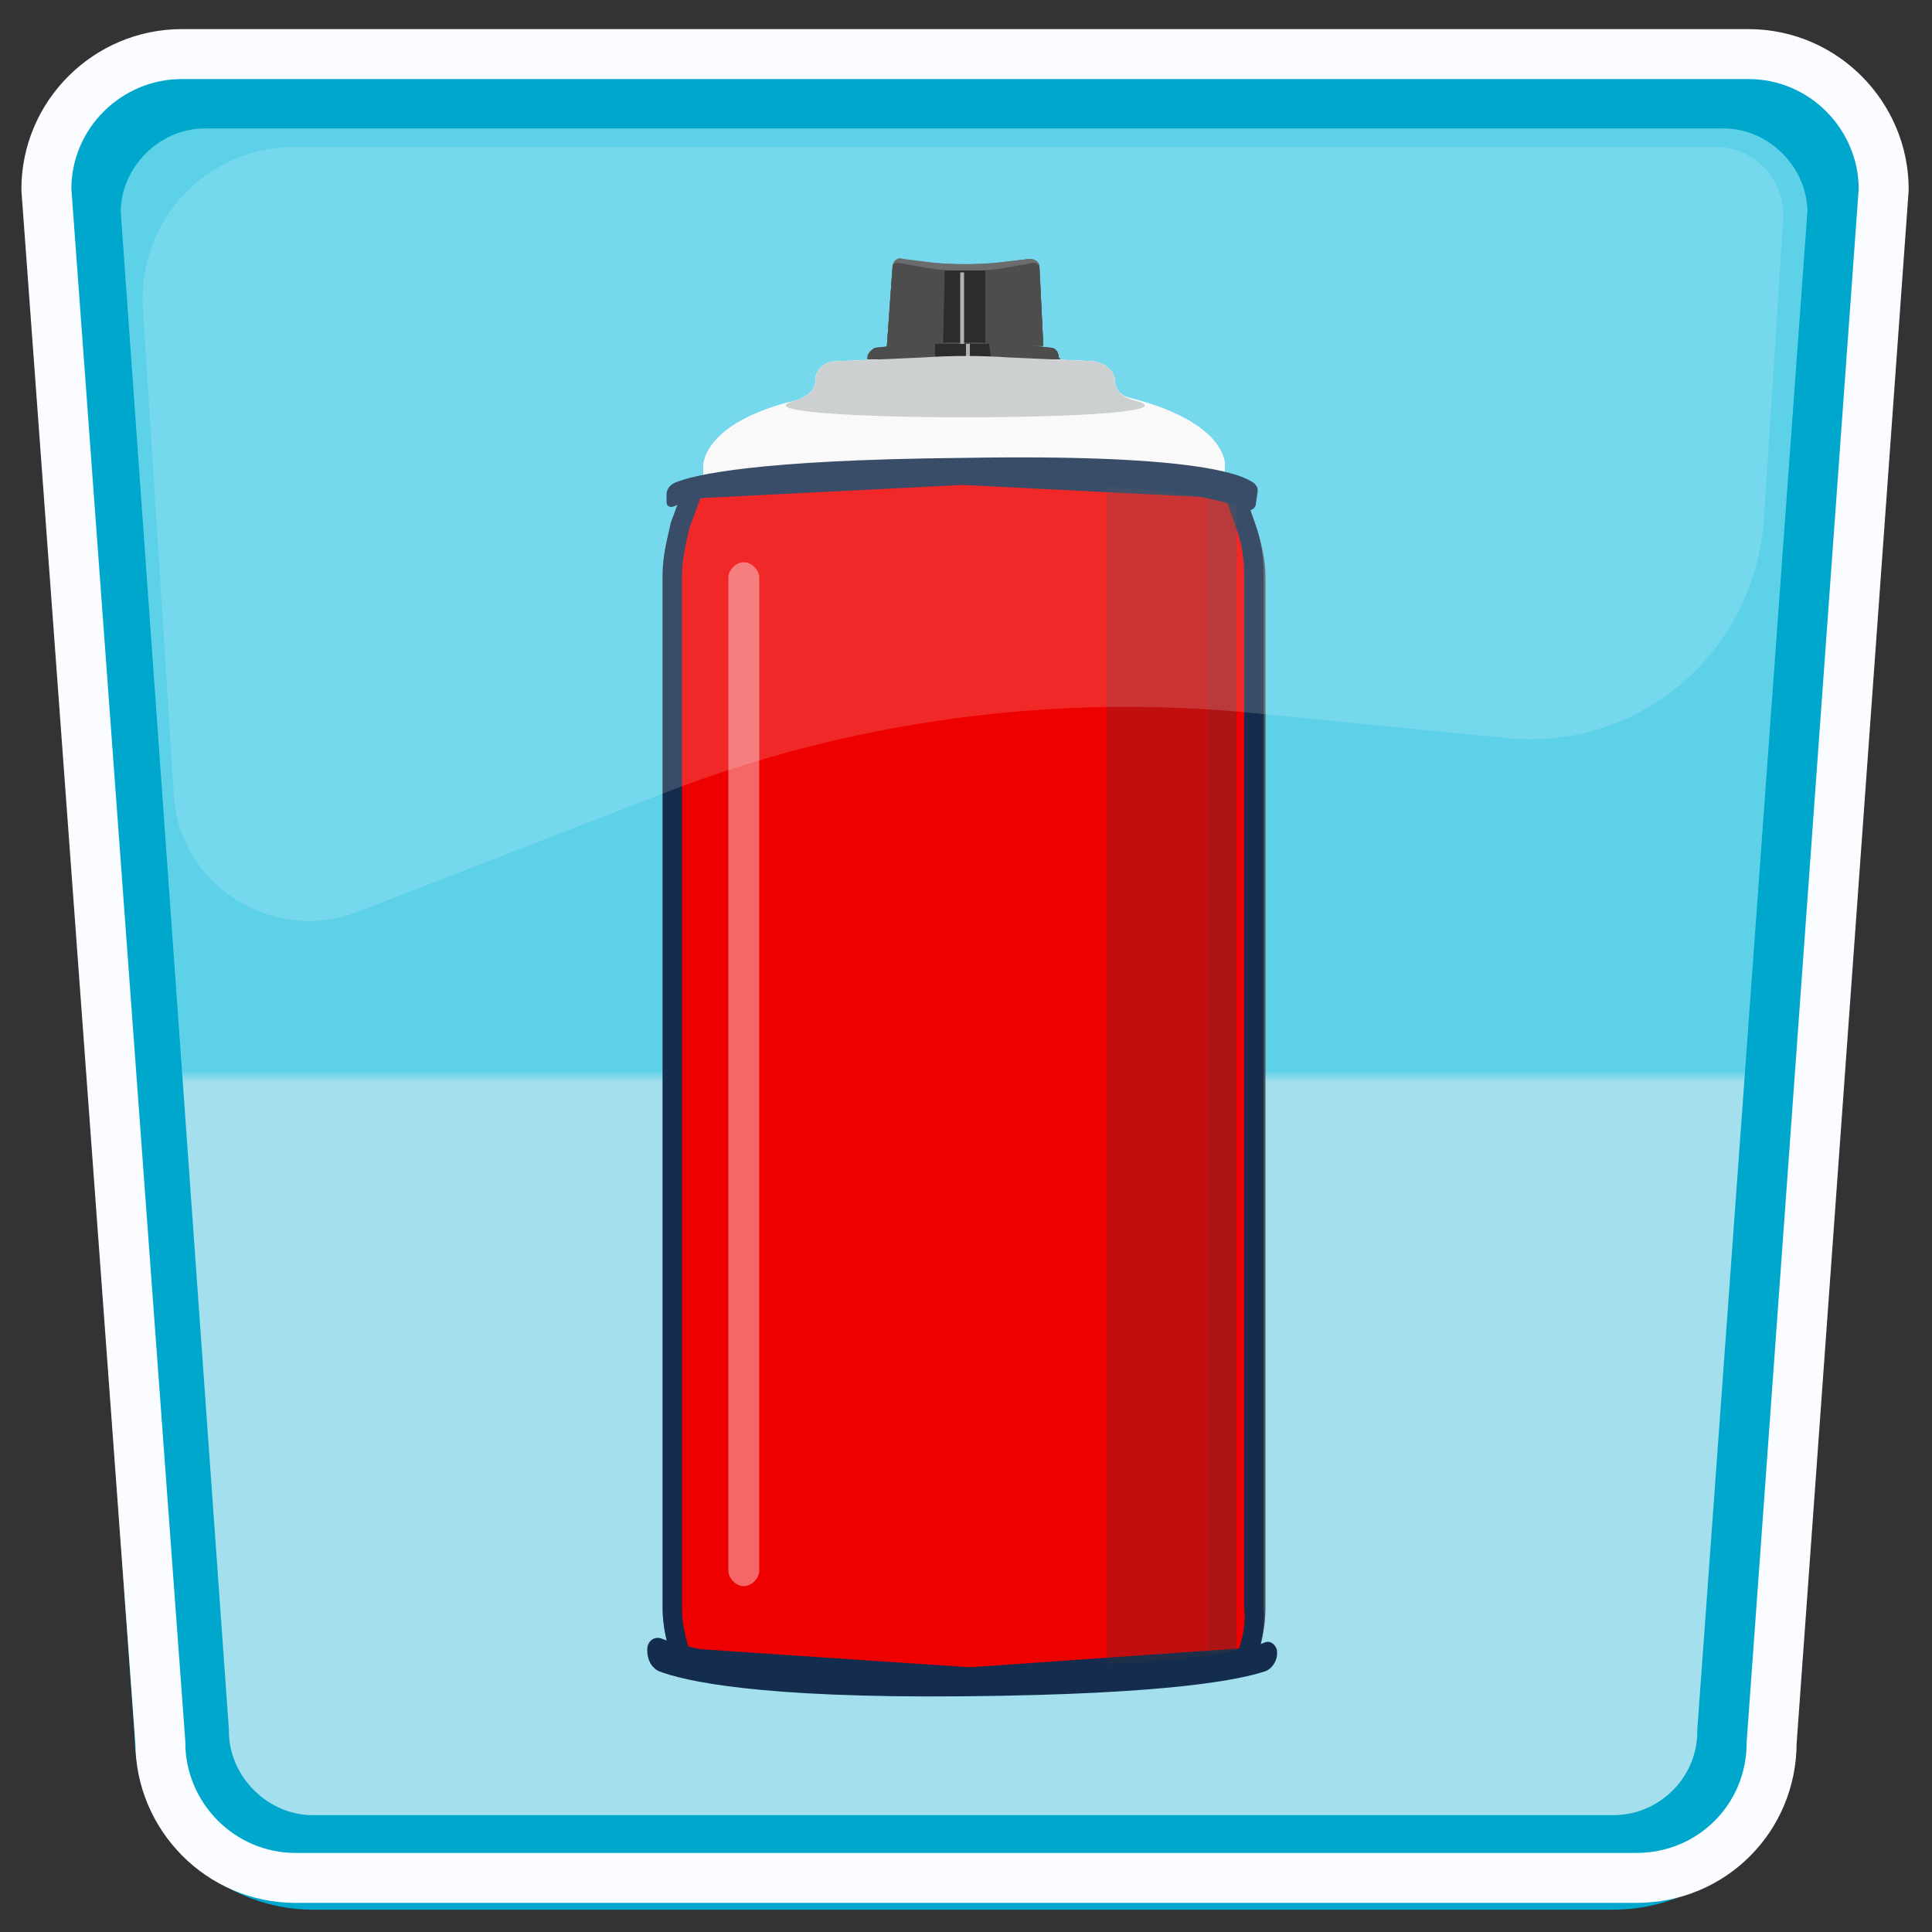<?xml version="1.0" encoding="utf-8"?>
<!-- Generator: Adobe Illustrator 26.0.2, SVG Export Plug-In . SVG Version: 6.00 Build 0)  -->
<svg version="1.1" id="Layer_1" xmlns="http://www.w3.org/2000/svg" xmlns:xlink="http://www.w3.org/1999/xlink" x="0px" y="0px"
	 viewBox="0 0 100 100" style="enable-background:new 0 0 100 100;" xml:space="preserve">
<rect x="0" y="0" width="100" height="100" fill="#333333" stroke="none"/>
<style type="text/css">
	.st0{enable-background:new    ;}
	.st1{fill:url(#SVGID_1_);}
	.st2{fill:#EC2605;}
	.st3{fill:#515153;}
	.st4{fill:#F8F8F8;}
	.st5{fill:#2C2C2C;}
	.st6{fill:#050505;}
	.st7{fill:#A3A3A3;}
	.st8{fill:#C3C7C9;}
	.st9{opacity:0.4;fill:#FFFFFF;enable-background:new    ;}
	.st10{fill:#EE0000;stroke:#142C4D;stroke-miterlimit:10;}
	.st11{opacity:0.25;fill:#3F3A3D;enable-background:new    ;}
	.st12{opacity:0.15;fill:#3F3A3D;enable-background:new    ;}
	.st13{fill:#142C4D;}
	.st14{fill:none;stroke:#00A7CD;stroke-width:4.894;stroke-miterlimit:10;}
	.st15{fill:none;stroke:#FAFCFF;stroke-width:2.586;stroke-miterlimit:10;}
	.st16{opacity:0.16;fill:#FFFFFF;enable-background:new    ;}
</style>
<g class="st0">
	
		<linearGradient id="SVGID_1_" gradientUnits="userSpaceOnUse" x1="49.8" y1="300.277" x2="49.8" y2="202.462" gradientTransform="matrix(1 0 0 1 0 -198)">
		<stop  offset="0.473" style="stop-color:#A3DFED"/>
		<stop  offset="0.479" style="stop-color:#5DD1E8"/>
	</linearGradient>
	<path class="st1" d="M84.1,97.2H15.6c-3.8,0-6.9-3.1-6.9-6.9l-5.8-80c0-3.8,3.1-6.9,6.9-6.9h80c3.8,0,6.9,3.1,6.9,6.9l-5.8,80
		C91,94.1,87.9,97.2,84.1,97.2z"/>
</g>
<g>
	<g>
		<g>
			<path class="st2" d="M35.1,86.1L35,85.9c-0.3-0.8-0.5-1.7-0.5-2.6V29.8c0-0.9,0.2-1.8,0.5-2.6l0.8-2.1l14-0.7L64,25.1l0.8,2.2
				c0.3,0.9,0.4,1.7,0.4,2.6v53.4c0,0.9-0.2,1.8-0.5,2.7l-0.1,0.2l-14.5,1L35.1,86.1z"/>
			<path class="st3" d="M49.8,24.7l14,0.7l0.7,2c0.3,0.8,0.4,1.7,0.4,2.5v53.4c0,0.9-0.2,1.7-0.5,2.6l-14.3,1l-14.9-1
				c-0.3-0.8-0.5-1.7-0.5-2.5V29.8c0-0.9,0.2-1.7,0.4-2.6l0.7-1.9L49.8,24.7 M49.8,24.1L49.8,24.1l-13.9,0.7h-0.3l-0.1,0.3L34.8,27
				c-0.3,0.9-0.5,1.8-0.5,2.7v53.5c0,0.9,0.2,1.8,0.5,2.7l0.1,0.3h0.3l14.9,1l0,0l0,0l14.3-1h0.3L65,86c0.3-0.9,0.5-1.8,0.5-2.8
				V29.9c0-0.9-0.2-1.8-0.5-2.7l-0.7-2l-0.1-0.3h-0.3L49.8,24.1L49.8,24.1L49.8,24.1z"/>
		</g>
		<path class="st4" d="M57.7,19.7L57.7,19.7c0-0.5-0.5-0.9-1.1-1l-4.4-0.2c-1.5-0.1-2.9-0.1-4.4,0l-4.5,0.2c-0.6,0-1.1,0.4-1.1,1
			l0,0c0,0.5-0.4,0.8-0.9,1c-5.1,1.2-4.9,3.5-4.9,3.5V25h27v-0.9c0,0,0.2-2.2-4.9-3.5C58,20.5,57.7,20.1,57.7,19.7z"/>
		<path class="st3" d="M33.9,85.6c0,0.3,0.2,0.6,0.6,0.8c1.3,0.4,5,1,15.4,0.9c10.6-0.1,14.1-0.6,15.3-1c0.3-0.1,0.6-0.3,0.6-0.6
			v-0.1c0-0.3-0.3-0.4-0.6-0.3c-1.2,0.4-4.8,1-15.1,1c-10.5,0-14.2-0.7-15.5-1.1C34.2,85.1,33.9,85.3,33.9,85.6L33.9,85.6z"/>
		<path class="st3" d="M64.9,25.3c0-0.1-0.1-0.3-0.2-0.3c-0.7-0.4-3.2-1.1-14.7-1.1c-10.7,0.1-13.8,0.7-14.7,1
			C35.1,25,35,25.1,35,25.3v0.4c0,0.2,0.2,0.3,0.4,0.2c0.9-0.3,4-1,14.6-1c10.7,0,13.4,0.7,14.4,1.1c0.2,0.1,0.5,0,0.5-0.2
			L64.9,25.3z"/>
		<g>
			<path class="st3" d="M45.9,18l0.3-4.2c0-0.3,0.3-0.5,0.5-0.4l1.6,0.2c1.1,0.1,2.2,0.1,3.3,0l1.7-0.2c0.3,0,0.5,0.2,0.5,0.4
				l0.2,4.1L45.9,18z"/>
			<path class="st5" d="M45.9,18l0.3-4.2c0-0.1,0.1-0.2,0.3-0.2l1.1,0.2c1.6,0.3,3.2,0.3,4.8,0l1.1-0.2c0.1,0,0.3,0.1,0.3,0.2
				l0.2,4.1L45.9,18z"/>
			<path class="st6" d="M48.8,18.5H51V14h-0.9c-0.1,0-0.2,0-0.2,0h-1L48.8,18.5L48.8,18.5z"/>
			<path class="st5" d="M54.9,18.6h-10v-0.1c0-0.2,0.2-0.4,0.4-0.5l1.9-0.2c1.8-0.1,3.6-0.1,5.4,0l1.8,0.2c0.2,0,0.4,0.2,0.4,0.5
				L54.9,18.6L54.9,18.6z"/>
			<path class="st6" d="M48.4,18.6h2.9l-0.1-0.8c-0.9,0-1.9,0-2.8,0L48.4,18.6z"/>
			<rect x="49.7" y="14.1" class="st7" width="0.2" height="3.7"/>
			<rect x="50" y="17.8" class="st7" width="0.2" height="0.8"/>
		</g>
		<path class="st8" d="M57.7,19.7L57.7,19.7c0-0.5-0.5-0.9-1.1-1l-4.4-0.2c-1.5-0.1-2.9-0.1-4.4,0l-4.5,0.2c-0.6,0-1.1,0.4-1.1,1
			l0,0c0,0.5-0.4,0.8-0.9,1c-5.1,1.2,22.5,1.2,17.3,0C58,20.5,57.7,20.1,57.7,19.7z"/>
		<path class="st9" d="M38.5,29.1L38.5,29.1c-0.4,0-0.8,0.4-0.8,0.8v51.4c0,0.4,0.4,0.8,0.8,0.8l0,0c0.4,0,0.8-0.4,0.8-0.8V29.9
			C39.3,29.5,38.9,29.1,38.5,29.1z"/>
	</g>
	<g>
		<path class="st4" d="M57.7,19.7L57.7,19.7c0-0.5-0.5-0.9-1.1-1l-4.4-0.2c-1.5-0.1-2.9-0.1-4.4,0l-4.5,0.2c-0.6,0-1.1,0.4-1.1,1
			l0,0c0,0.5-0.4,0.8-0.9,1c-5.1,1.2-4.9,3.5-4.9,3.5V25h27v-0.9c0,0,0.2-2.2-4.9-3.5C58,20.5,57.7,20.1,57.7,19.7z"/>
		<path class="st10" d="M64.5,85.8l-14.3,1l-14.9-1l0,0c-0.3-0.8-0.5-1.7-0.5-2.5V29.8c0-0.9,0.2-1.7,0.4-2.6l0.7-1.9l13.9-0.7
			l14,0.7l0.7,2c0.3,0.8,0.4,1.7,0.4,2.5v53.4C65,84.1,64.8,85,64.5,85.8L64.5,85.8z"/>
		<polygon class="st11" points="64,25.3 64,85.9 57.3,86.3 57.3,25 		"/>
		<polygon class="st12" points="64,25.3 64,85.9 62.5,86.3 62.5,25 		"/>
		<path class="st13" d="M33.5,85.4c0,0.5,0.2,0.9,0.6,1.1c1.3,0.5,5.1,1.4,15.8,1.3c10.9-0.1,14.4-0.9,15.6-1.3
			c0.3-0.1,0.6-0.5,0.6-0.9v-0.1c0-0.3-0.3-0.6-0.6-0.5c-1.2,0.5-4.9,1.3-15.5,1.3c-10.7,0-14.5-1-15.8-1.5
			C33.9,84.7,33.5,84.9,33.5,85.4L33.5,85.4z"/>
		<path class="st13" d="M65.1,25.4c0-0.2-0.1-0.3-0.2-0.4c-0.7-0.5-3.3-1.5-15-1.3c-10.9,0.1-14.1,0.9-15,1.3
			c-0.2,0.1-0.4,0.3-0.4,0.6V26c0,0.2,0.2,0.3,0.4,0.2c0.9-0.4,4.1-1.3,14.9-1.2c10.9,0,13.6,0.9,14.7,1.4c0.2,0.1,0.5-0.1,0.5-0.3
			L65.1,25.4z"/>
		<g>
			<path class="st3" d="M45.9,18l0.3-4.2c0-0.3,0.3-0.5,0.5-0.4l1.6,0.2c1.1,0.1,2.2,0.1,3.3,0l1.7-0.2c0.3,0,0.5,0.2,0.5,0.4
				l0.2,4.1L45.9,18z"/>
			<path class="st5" d="M45.9,18l0.3-4.2c0-0.1,0.1-0.2,0.3-0.2l1.1,0.2c1.6,0.3,3.2,0.3,4.8,0l1.1-0.2c0.1,0,0.3,0.1,0.3,0.2
				l0.2,4.1L45.9,18z"/>
			<path class="st6" d="M48.8,18.5H51V14h-0.9c-0.1,0-0.2,0-0.2,0h-1L48.8,18.5L48.8,18.5z"/>
			<path class="st5" d="M54.9,18.6h-10v-0.1c0-0.2,0.2-0.4,0.4-0.5l1.9-0.2c1.8-0.1,3.6-0.1,5.4,0l1.8,0.2c0.2,0,0.4,0.2,0.4,0.5
				L54.9,18.6L54.9,18.6z"/>
			<path class="st6" d="M48.4,18.6h2.9l-0.1-0.8c-0.9,0-1.9,0-2.8,0L48.4,18.6z"/>
			<rect x="49.7" y="14.1" class="st7" width="0.2" height="3.7"/>
			<rect x="50" y="17.8" class="st7" width="0.2" height="0.8"/>
		</g>
		<path class="st8" d="M57.7,19.7L57.7,19.7c0-0.5-0.5-0.9-1.1-1l-4.4-0.2c-1.5-0.1-2.9-0.1-4.4,0l-4.5,0.2c-0.6,0-1.1,0.4-1.1,1
			l0,0c0,0.5-0.4,0.8-0.9,1c-5.1,1.2,22.5,1.2,17.3,0C58,20.5,57.7,20.1,57.7,19.7z"/>
		<path class="st9" d="M38.5,29.1L38.5,29.1c-0.4,0-0.8,0.4-0.8,0.8v51.4c0,0.4,0.4,0.8,0.8,0.8l0,0c0.4,0,0.8-0.4,0.8-0.8V29.9
			C39.3,29.5,38.9,29.1,38.5,29.1z"/>
	</g>
</g>
<g>
	<path class="st14" d="M83.5,96.4H16.2c-3.7,0-6.8-3.1-6.8-6.8L3.8,11c0-3.7,3.1-6.8,6.8-6.8h78.6c3.7,0,6.8,3.1,6.8,6.8l-5.7,78.6
		C90.3,93.4,87.2,96.4,83.5,96.4z"/>
</g>
<g class="st0">
	<path class="st15" d="M84.7,97.2H15.3c-3.9,0-7-3.2-7-7L2.4,9.8c0-3.9,3.2-7,7-7h81.1c3.9,0,7,3.2,7,7l-5.8,80.4
		C91.7,94.1,88.6,97.2,84.7,97.2z"/>
</g>
<path class="st16" d="M78,38.2l-13.2-1.3c-10.3-1-20.7,0.4-30.3,4.1l-16,6.2c-4.4,1.7-9.2-1.4-9.5-6L7.4,16
	c-0.3-4.6,3.3-8.4,7.9-8.4h73.5c2,0,3.6,1.7,3.5,3.7l-1,15.6C90.8,33.8,84.8,38.9,78,38.2z"/>
</svg>
